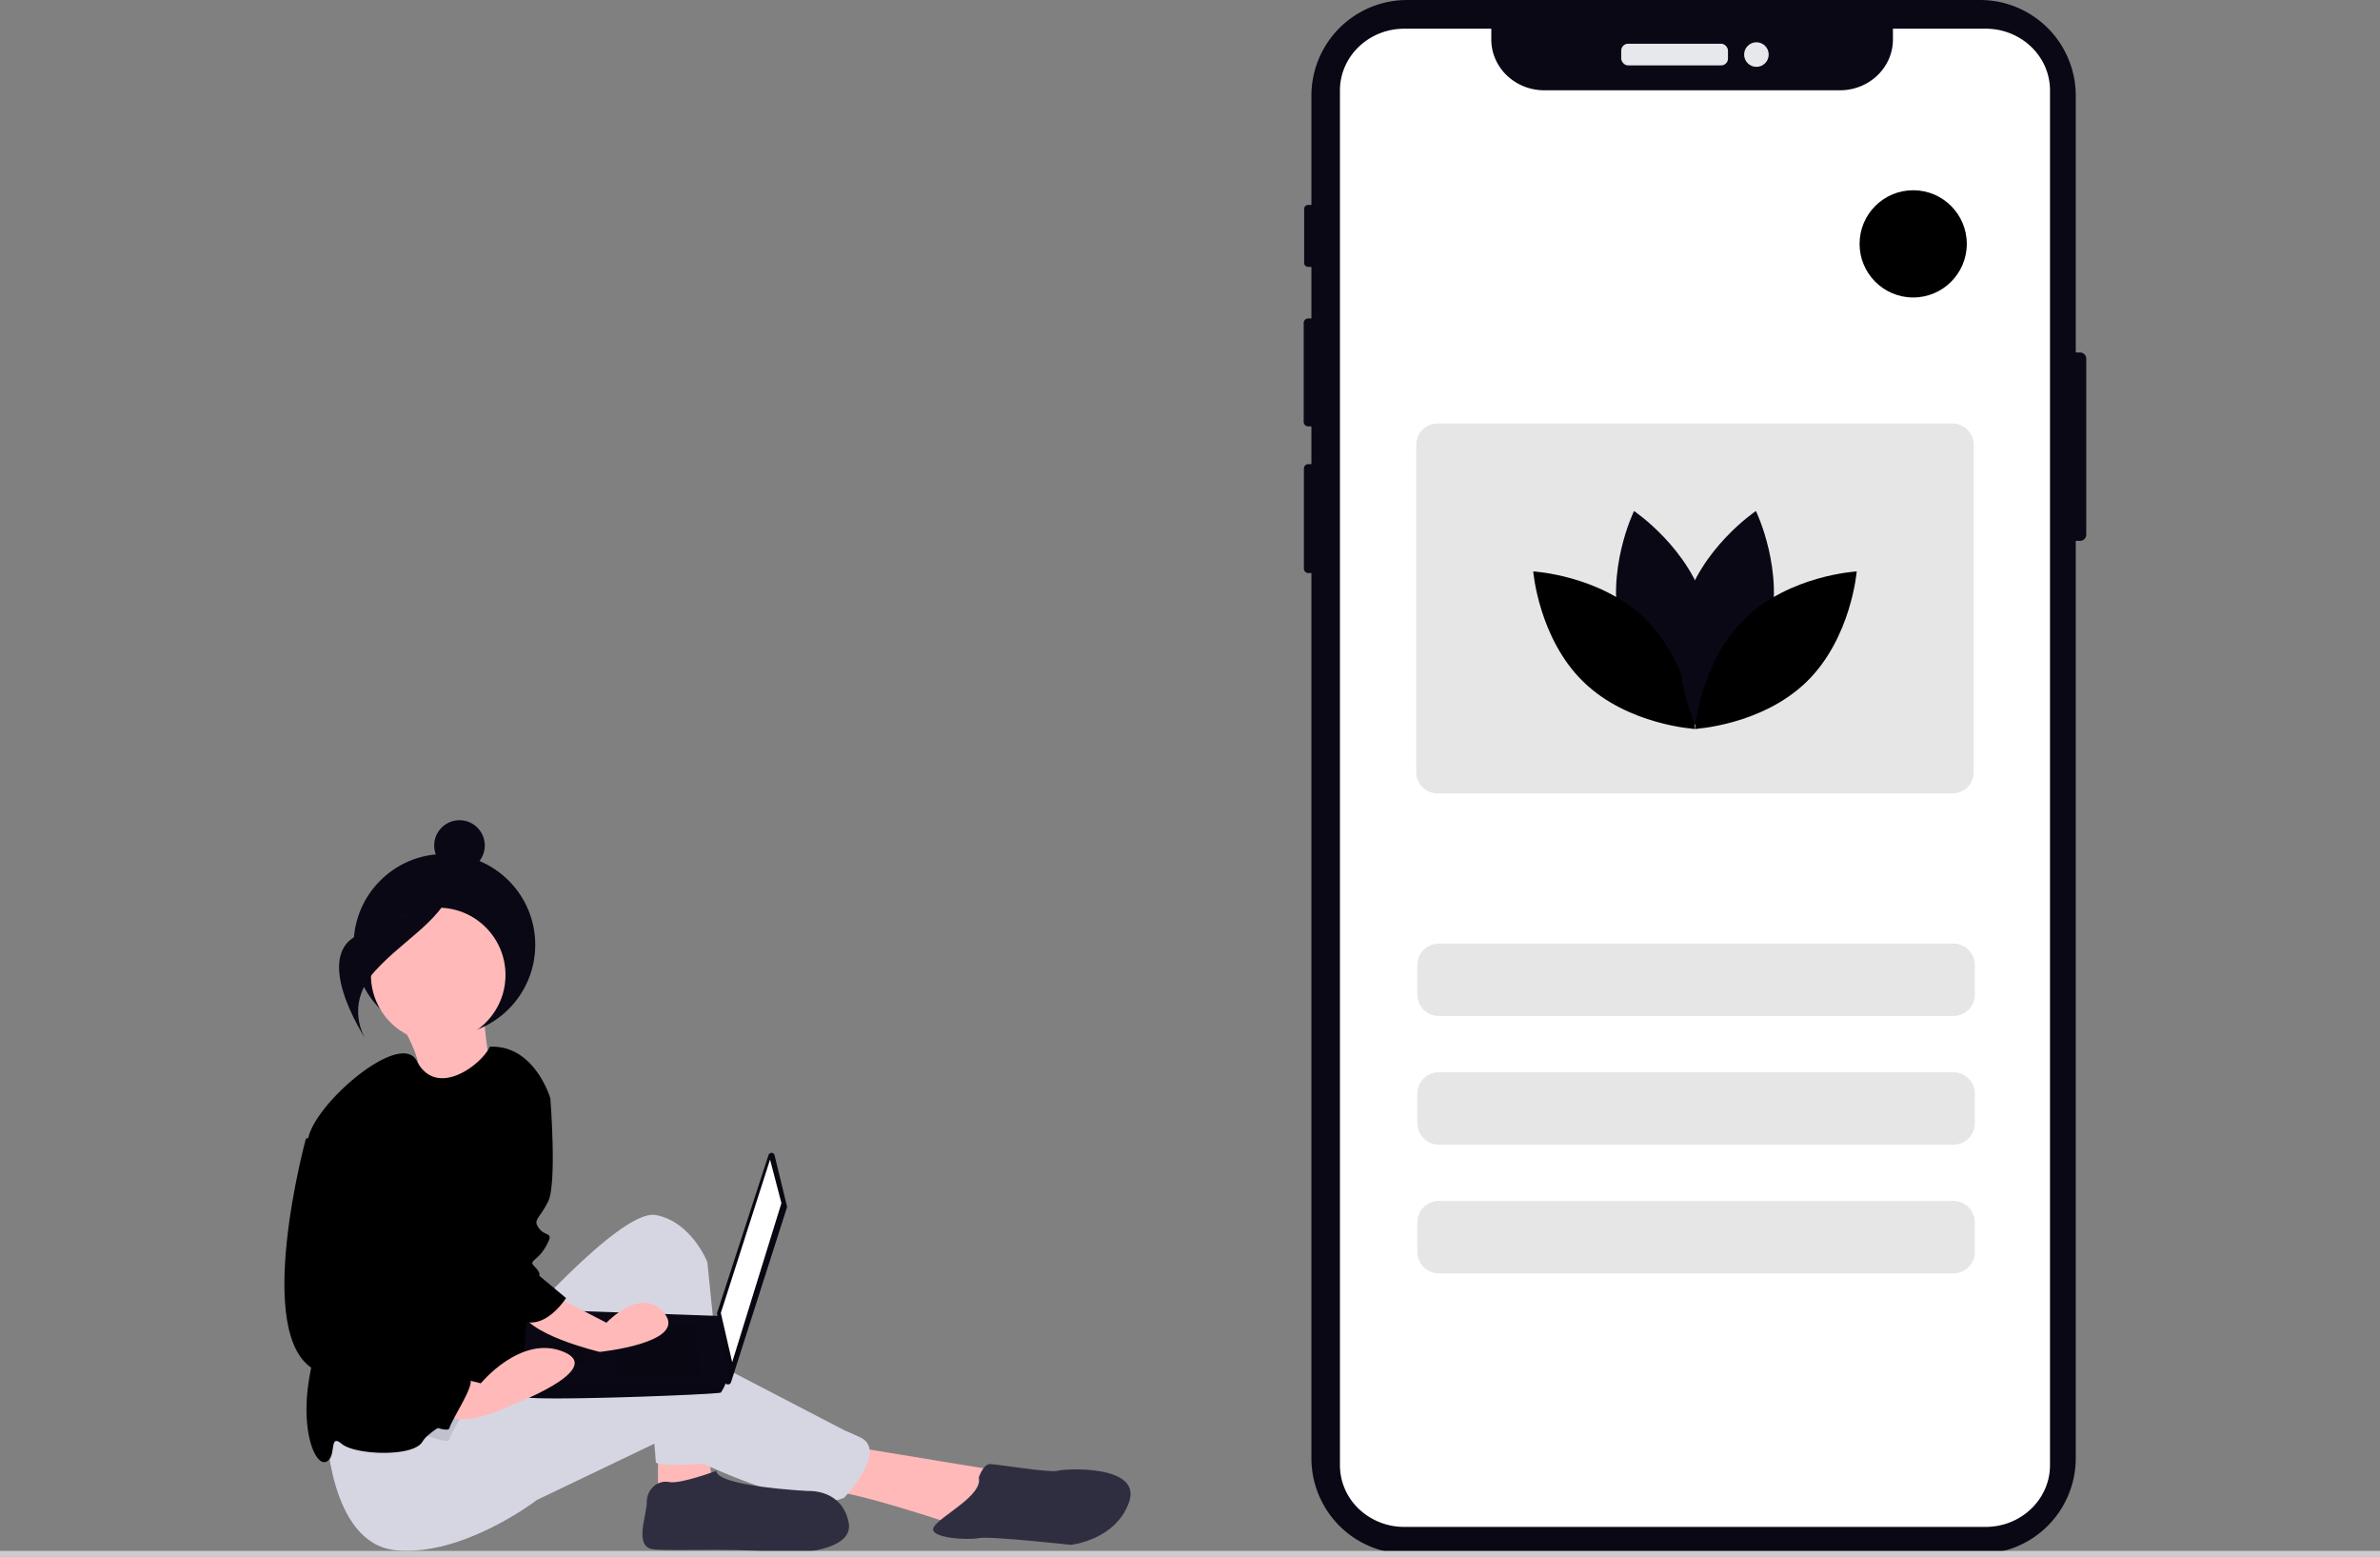 <svg xmlns="http://www.w3.org/2000/svg" width="888" height="580.723" viewBox="0 0 888 580.723" xmlns:xlink="http://www.w3.org/1999/xlink" role="img" artist="Katerina Limpitsouni" source="https://undraw.co/">
  <rect x="0" y="0" width="888" height="580.723" fill="#808080" stroke="none"/>
  <g id="Group_8" data-name="Group 8" transform="translate(-516 -249.638)">
    <path id="Path_223-2611" data-name="Path 223" d="M304.558,539.723s10.8,17.136,6.946,21.776,28.95,4.756,28.95,4.756-4.928-24.928-3.478-30.665Z" transform="translate(360 90)" fill="#ffb9b9"/>
    <circle id="Ellipse_53" data-name="Ellipse 53" cx="33.88" cy="33.88" r="33.88" transform="translate(647.946 568.174)" fill="#090814"/>
    <path id="Path_224-2612" data-name="Path 224" d="M245.51,536.052v20.085l20.084-4.185-1.673-14.226Z" transform="translate(516 249.638)" fill="#ffb9b9"/>
    <path id="Path_225-2613" data-name="Path 225" d="M472.642,699.038l56.069,9.205-14.227,20.921s-39.332-13.39-49.374-13.39S472.642,699.038,472.642,699.038Z" transform="translate(360 90)" fill="#ffb9b9"/>
    <path id="Path_226-2614" data-name="Path 226" d="M345.441,658.869s41.843-48.537,55.232-46.027,19.248,17.574,19.248,17.574l7.532,74.48s-26.779,2.511-26.779,0-5.021-56.069-5.021-56.069-39.332,87.033-60.253,29.29Z" transform="translate(360 90)" fill="#d6d6e3"/>
    <path id="Path_227-2615" data-name="Path 227" d="M277.656,691.506s.837,43.843,25.942,46.353,52.722-18.737,52.722-18.737l45.19-21.649s53.559,28.344,69.459,20.813c0,0,16.737-17.574,5.858-22.595s-.837,0-.837,0l-64.438-33.474s-12.553-3.347-34.311,5.858-51.048,13.39-51.048,13.39Z" transform="translate(360 90)" fill="#d6d6e3"/>
    <circle id="Ellipse_54" data-name="Ellipse 54" cx="25.106" cy="25.106" r="25.106" transform="translate(654.393 588.193)" fill="#ffb9b9"/>
    <path id="Path_228-2616" data-name="Path 228" d="M355.483,593.594l-1.674,35.148s.837,46.027-6.695,49.374c-3.808,1.69-11.457,5.088-18.528,8.8-5.306,2.778-10.285,5.724-13.063,8.26a9.369,9.369,0,0,0-1.883,2.184c-3.347,5.858-25.106,5.021-30.127.837s-1.674,5.021-5.858,6.695c-4.05,1.623-9.666-11.649-6.226-31.466.109-.661.234-1.331.368-2.008,3.841-19.206-2.193-65.208-1.264-82.982a31.277,31.277,0,0,1,.427-4.05c2.511-13.39,34.545-40.638,40.537-29.03,7.381,14.327,24.336,1.239,27.248-5.281,16.737-.837,22.6,19.248,22.6,19.248Z" transform="translate(360 90)" fill="#000000"/>
    <path id="Path_229-2617" data-name="Path 229" d="M423.268,708.243s-13.39,5.021-17.574,4.184-8.369,2.511-8.369,7.532-5.021,16.737,2.511,17.574,38.5-.837,45.19,1.674c0,0,30.127.837,27.616-11.716s-15.063-11.716-15.063-11.716S423.268,714.1,423.268,708.243Z" transform="translate(360 90)" fill="#2f2e41"/>
    <path id="Path_230-2618" data-name="Path 230" d="M521.18,710.754s1.674-5.021,4.184-5.021,22.595,3.347,25.106,2.511,31.8-2.511,26.779,11.716-21.758,15.9-21.758,15.9-30.127-3.347-34.311-2.511-19.248,0-16.737-4.184S522.854,717.449,521.18,710.754Z" transform="translate(360 90)" fill="#2f2e41"/>
    <path id="Path_231-2619" data-name="Path 231" d="M445,590.551,449.6,609.49a1.183,1.183,0,0,1-.023.639l-20.826,65.082a1.183,1.183,0,0,1-2.3-.227l-2.881-25.353a1.183,1.183,0,0,1,.051-.5l19.116-58.667a1.183,1.183,0,0,1,2.274.088Z" transform="translate(360 90)" fill="#080712"/>
    <path id="Path_232-2620" data-name="Path 232" d="M287.316,432.512l4.239,16.249-18.369,59.344-4.239-18.368Z" transform="translate(516 249.638)" fill="#fff"/>
    <path id="Path_233-2621" data-name="Path 233" d="M350.768,680.46c.706,2.119,73.473-.706,74.18-1.413a15.338,15.338,0,0,0,1.554-2.826c.664-1.413,1.272-2.826,1.272-2.826l-2.826-22.876-72.06-2.557s-1.8,19.386-2.169,28.259A21.2,21.2,0,0,0,350.768,680.46Z" transform="translate(360 90)" fill="#090814"/>
    <path id="Path_234-2622" data-name="Path 234" d="M259.763,493.975l1.413,19.782H229.385V493.975Z" transform="translate(516 249.638)" opacity="0.1"/>
    <path id="Path_235-2623" data-name="Path 235" d="M218.788,500.334l.19-.038-.9,8.515H200.419v-8.477Z" transform="translate(516 249.638)" opacity="0.1"/>
    <path id="Path_236-2624" data-name="Path 236" d="M350.768,680.46c.706,2.119,73.473-.706,74.18-1.413a15.338,15.338,0,0,0,1.554-2.826H350.718A21.2,21.2,0,0,0,350.768,680.46Z" transform="translate(360 90)" opacity="0.1"/>
    <circle id="Ellipse_55" data-name="Ellipse 55" cx="9.442" cy="9.442" r="9.442" transform="translate(677.997 555.575)" fill="#090814"/>
    <path id="Path_237-2625" data-name="Path 237" d="M324.6,485.295s-9.647,16.046-32.078,22.052-.183,39.715-.183,39.715-8.09-12.258,3.579-25.239S326.365,499.967,324.6,485.295Z" transform="translate(360 90)" fill="#090814"/>
    <path id="Path_238-2626" data-name="Path 238" d="M328.587,686.92c-2.067,3.908-4.494,7.967-4.9,9.607-.276,1.113-3.339.469-8.159-1.347-9.666-3.657-26.419-12.034-42.052-20.411a13.2,13.2,0,0,1-2.042-1.339c.109-.661.234-1.331.368-2.008,3.841-19.206-2.193-65.208-1.264-82.982l7.122-2.377,14.227,13.39v56.906s36.822,20.084,39.332,21.758C332.495,678.97,330.729,682.861,328.587,686.92Z" transform="translate(360 90)" opacity="0.1"/>
    <path id="Path_239-2627" data-name="Path 239" d="M359.667,641.295l22.6,11.716s13.39-14.227,21.758-3.347-24.269,14.227-24.269,14.227-28.453-6.695-29.29-15.9S359.667,641.295,359.667,641.295Z" transform="translate(360 90)" fill="#ffb9b9"/>
    <path id="Path_240-2628" data-name="Path 240" d="M322.009,672.259l13.39,3.347s15.063-18.411,30.964-11.716-20.084,20.084-20.084,20.084-19.248,10.042-26.779,1.674S322.009,672.259,322.009,672.259Z" transform="translate(360 90)" fill="#ffb9b9"/>
    <path id="Path_241-2629" data-name="Path 241" d="M351.3,561.794c.837.837,10.042,7.532,10.042,7.532s2.511,31.8-.837,38.5-5.858,6.695-3.347,10.042,5.858.837,2.511,6.695-6.695,5.021-4.184,7.532,1.674,3.347,1.674,3.347l10.042,8.369s-6.161,9.813-13.96,9.091-14.493-38.381-14.493-38.381Z" transform="translate(360 90)" fill="#000000"/>
    <path id="Path_242-2630" data-name="Path 242" d="M277.656,581.878l-7.532,2.511s-20.084,73.643,3.347,86.2,49.374,25.106,50.211,21.758,10.042-16.737,7.532-18.411-39.332-21.758-39.332-21.758V595.268Z" transform="translate(360 90)" fill="#000000"/>
    <path id="Path_243-2631" data-name="Path 243" d="M132.953,452.785l-1.673,40.169,44.353,20.922-41.006-20.922Z" transform="translate(516 249.638)" opacity="0.1"/>
    <path id="Path_244-2632" data-name="Path 244" d="M934.4,293.4v65.68a2.3,2.3,0,0,1-2.29,2.29h-1.63v342.15a35.7,35.7,0,0,1-35.7,35.7H680.99a35.693,35.693,0,0,1-35.69-35.7V373.368h-1.18a1.618,1.618,0,0,1-1.62-1.61v-37.38a1.62,1.62,0,0,1,1.62-1.62h1.18v-14.08h-1.19a1.7,1.7,0,0,1-1.69-1.7v-36.87a1.694,1.694,0,0,1,1.69-1.69h1.19V259.2h-1.21a1.5,1.5,0,0,1-1.5-1.5v-20.12a1.506,1.506,0,0,1,1.5-1.51h1.21v-40.74a35.691,35.691,0,0,1,35.689-35.69H894.78a35.7,35.7,0,0,1,35.7,35.69v95.78h1.63a2.3,2.3,0,0,1,2.29,2.29Z" transform="translate(360 90)" fill="#090814"/>
    <rect id="Rectangle_111" data-name="Rectangle 111" width="39.823" height="8.086" rx="2.542" transform="translate(1120.903 265.945)" fill="#e6e8ec"/>
    <circle id="Ellipse_56" data-name="Ellipse 56" cx="4.587" cy="4.587" r="4.587" transform="translate(1166.748 265.402)" fill="#e6e8ec"/>
    <path id="Path_245-2633" data-name="Path 245" d="M928.364,202.777V715.53c-.006,12.72-10.753,23.029-24.007,23.029H687.442a24.488,24.488,0,0,1-16.984-6.733,22.538,22.538,0,0,1-7.023-16.3V202.777c0-12.725,10.749-23.04,24.008-23.039h32.465v4c0,10.477,8.85,18.97,19.768,18.97H849.993c10.917,0,19.768-8.493,19.768-18.971v-4h34.6c13.261,0,24.012,10.313,24.007,23.039Z" transform="translate(352.51 80.605)" fill="#fff"/>
    <path id="Path_250-2634" data-name="Path 250" d="M8,0H200a8,8,0,0,1,8,8V19a8,8,0,0,1-8,8H8a8,8,0,0,1-8-8V8A8,8,0,0,1,8,0Z" transform="translate(1044.827 601.597)" fill="#e6e6e6"/>
    <path id="Path_251-2635" data-name="Path 251" d="M8,0H200a8,8,0,0,1,8,8V19a8,8,0,0,1-8,8H8a8,8,0,0,1-8-8V8A8,8,0,0,1,8,0Z" transform="translate(1044.827 649.597)" fill="#e6e6e6"/>
    <path id="Path_252-2636" data-name="Path 252" d="M8,0H200a8,8,0,0,1,8,8V19a8,8,0,0,1-8,8H8a8,8,0,0,1-8-8V8A8,8,0,0,1,8,0Z" transform="translate(1044.827 697.597)" fill="#e6e6e6"/>
    <circle id="Ellipse_57" data-name="Ellipse 57" cx="20" cy="20" r="20" transform="translate(1209.827 320.597)" fill="#000000"/>
    <path id="Path_253-2637" data-name="Path 253" d="M8,0H200a8,8,0,0,1,8,8V130a8,8,0,0,1-8,8H8a8,8,0,0,1-8-8V8A8,8,0,0,1,8,0Z" transform="translate(1044.41 407.597)" fill="#e6e6e6"/>
    <path id="Path_246-2638" data-name="Path 246" d="M767.235,395.188c6.073,22.45,26.875,36.354,26.875,36.354s10.955-22.495,4.882-44.945-26.875-36.354-26.875-36.354S761.162,372.738,767.235,395.188Z" transform="translate(353.55 90)" fill="#090814"/>
    <path id="Path_247-2639" data-name="Path 247" d="M776.159,390.363c16.665,16.223,18.7,41.16,18.7,41.16s-24.984-1.364-41.648-17.587-18.7-41.16-18.7-41.16S759.495,374.141,776.159,390.363Z" transform="translate(353.55 90)" fill="#000000"/>
    <path id="Path_248-2640" data-name="Path 248" d="M822.484,395.188c-6.073,22.45-26.875,36.354-26.875,36.354s-10.955-22.495-4.882-44.945S817.6,350.243,817.6,350.243,828.557,372.738,822.484,395.188Z" transform="translate(353.55 90)" fill="#090814"/>
    <path id="Path_249-2641" data-name="Path 249" d="M813.56,390.363c-16.665,16.223-18.7,41.16-18.7,41.16s24.984-1.364,41.648-17.587,18.7-41.16,18.7-41.16S830.225,374.141,813.56,390.363Z" transform="translate(353.55 90)" fill="#000000"/>
    <rect id="Rectangle_116" data-name="Rectangle 116" width="888" height="2.241" transform="translate(516 828.121)" fill="#ccc"/>
  </g>
</svg>